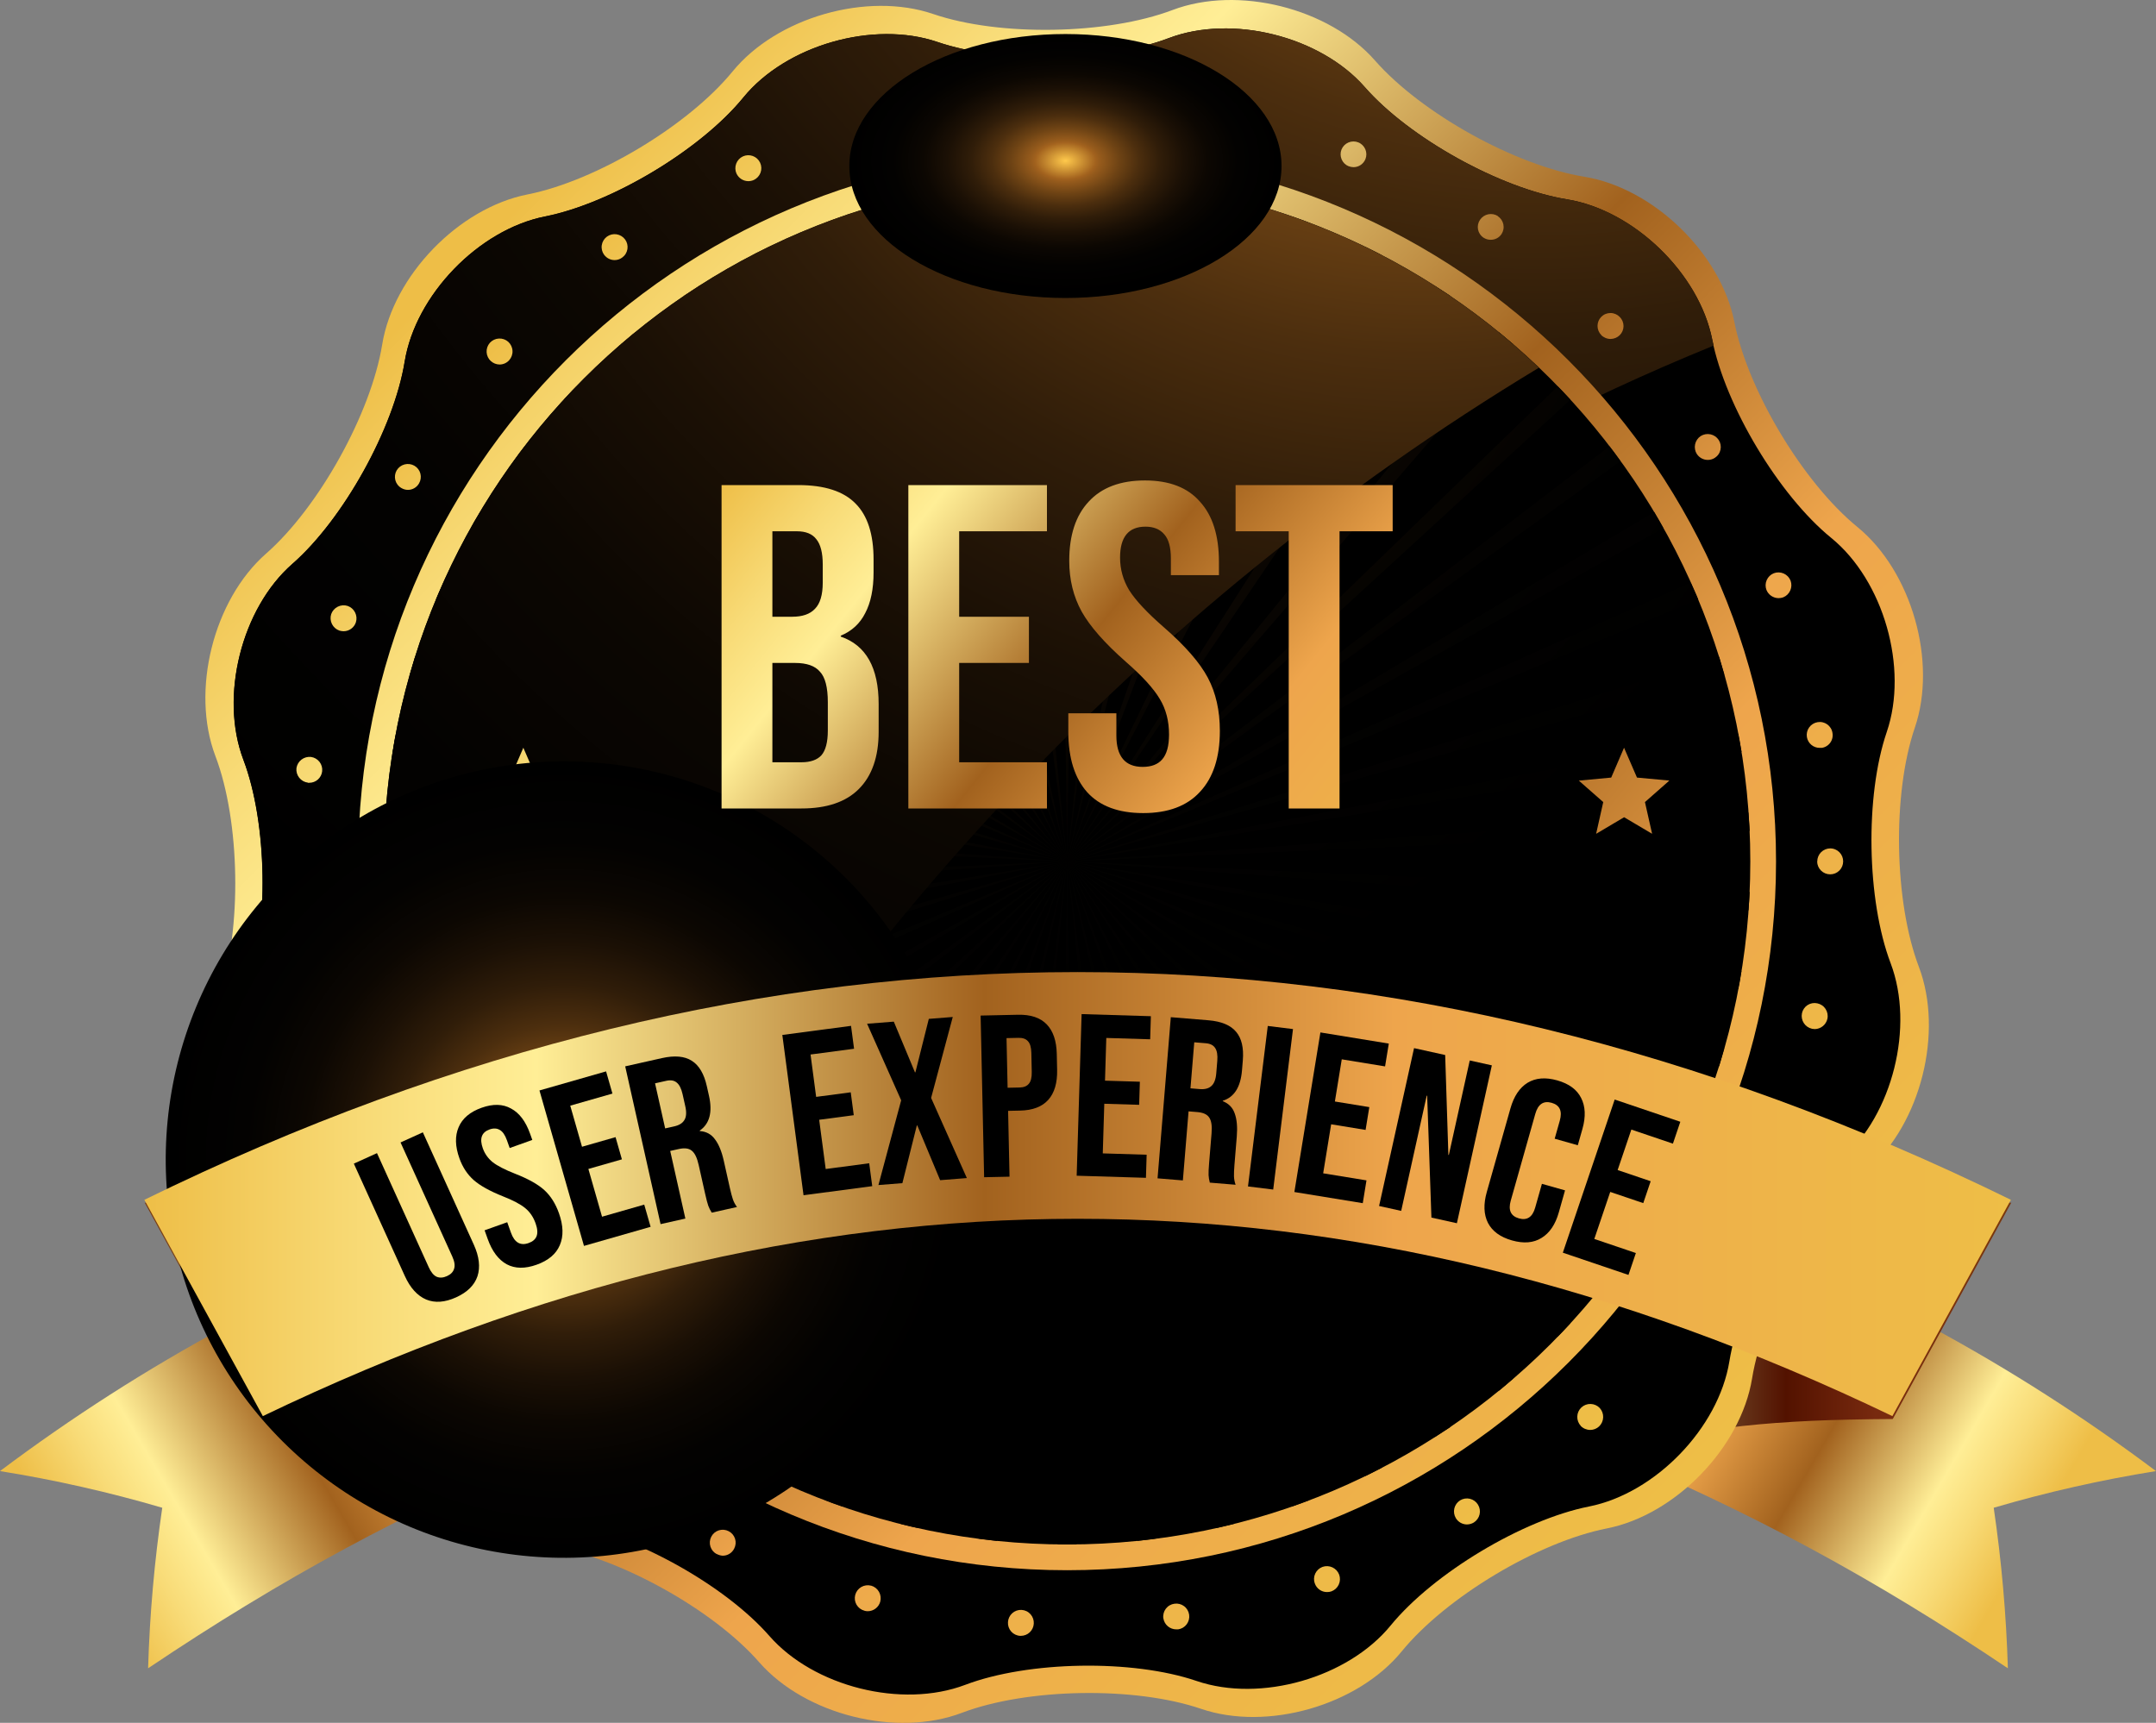 <svg width="224" height="179" viewBox="0 0 224 179" fill="none" xmlns="http://www.w3.org/2000/svg">
<rect x="0" y="0" width="224" height="179" fill="#808080" stroke="none"/>
<path d="M57.574 150.579C42.124 157.046 29.296 163.991 15.387 173.336C15.554 167.753 16.045 162.183 16.858 156.657C11.325 155.034 5.694 153.761 -0 152.847C14.894 141.663 31.38 132.77 48.909 126.466C52.374 136.11 54.109 140.932 57.574 150.579Z" fill="url(#paint0_linear_650_61)"/>
<path d="M166.423 150.579C181.873 157.046 194.7 163.991 208.61 173.336C208.443 167.753 207.952 162.183 207.139 156.657C212.672 155.034 218.303 153.761 223.997 152.847C209.103 141.663 192.618 132.771 175.091 126.466C171.623 136.11 169.888 140.932 166.423 150.579Z" fill="url(#paint1_linear_650_61)"/>
<path d="M57.6 150.648C46.143 148.22 40.034 147.509 27.346 147.436C22.413 138.443 19.96 133.951 15.039 124.963C29.143 124.255 35.98 124.641 48.935 126.539C52.4 136.18 54.135 141.004 57.6 150.648Z" fill="url(#paint2_linear_650_61)"/>
<path d="M166.396 150.648C177.854 148.22 183.963 147.509 196.651 147.436L208.961 124.963C194.857 124.255 188.02 124.641 175.065 126.539C171.597 136.18 169.862 141.004 166.396 150.648Z" fill="url(#paint3_linear_650_61)"/>
<path d="M145.629 171.584C141.035 177.209 131.65 179.893 124.775 177.546C117.9 175.199 106.715 175.39 99.924 177.967C93.134 180.543 83.658 178.173 78.876 172.704C74.093 167.235 64.322 161.809 57.148 160.646C49.974 159.483 42.96 152.694 41.555 145.559C40.15 138.425 34.395 128.848 28.765 124.252C23.135 119.657 20.454 110.277 22.799 103.407C25.144 96.537 24.961 85.349 22.381 78.56C19.801 71.771 22.178 62.313 27.645 57.52C33.113 52.727 38.545 42.962 39.709 35.795C40.873 28.629 47.661 21.614 54.8 20.204C61.939 18.794 71.519 13.046 76.116 7.421C80.713 1.795 90.092 -0.888 96.967 1.459C103.842 3.806 115.027 3.614 121.821 1.041C128.614 -1.532 138.072 0.832 142.866 6.298C147.661 11.764 157.426 17.195 164.597 18.362C171.768 19.528 178.783 26.311 180.19 33.448C181.598 40.585 187.35 50.163 192.98 54.758C198.61 59.354 201.288 68.731 198.943 75.607C196.599 82.483 196.784 93.658 199.361 100.45C201.938 107.242 199.567 116.697 194.097 121.49C188.627 126.283 183.2 136.046 182.036 143.212C180.872 150.378 174.084 157.397 166.945 158.804C159.806 160.211 150.223 165.958 145.629 171.584Z" fill="url(#paint4_linear_650_61)"/>
<path d="M144.486 168.885C140.043 174.325 130.968 176.922 124.319 174.653C117.671 172.384 106.855 172.567 100.281 175.056C93.708 177.546 84.555 175.26 79.929 169.97C75.303 164.681 65.851 159.436 58.915 158.304C51.979 157.173 45.191 150.619 43.824 143.728C42.458 136.838 36.897 127.563 31.456 123.129C26.014 118.696 23.417 109.615 25.686 102.968C27.956 96.322 27.776 85.506 25.283 78.94C22.79 72.374 25.083 63.215 30.37 58.59C35.658 53.966 40.914 44.511 42.04 37.58C43.166 30.648 49.73 23.862 56.623 22.493C63.515 21.123 72.793 15.57 77.227 10.13C81.662 4.691 90.748 2.094 97.397 4.363C104.045 6.632 114.861 6.449 121.432 3.959C128.002 1.47 137.161 3.759 141.787 9.045C146.413 14.332 155.868 19.583 162.801 20.712C169.734 21.84 176.525 28.4 177.892 35.29C179.259 42.181 184.816 51.456 190.258 55.889C195.699 60.323 198.296 69.406 196.027 76.053C193.757 82.7 193.94 93.513 196.43 100.082C198.92 106.65 196.633 115.807 191.343 120.428C186.052 125.05 180.803 134.508 179.677 141.439C178.551 148.371 171.986 155.157 165.094 156.526C158.201 157.895 148.941 163.448 144.486 168.885Z" fill="black"/>
<path style="mix-blend-mode:screen" d="M43.833 143.729C44.837 148.82 48.81 153.726 53.61 156.401C77.943 101.663 122.541 58.477 178.043 35.908C177.996 35.703 177.941 35.491 177.9 35.288C176.542 28.397 169.754 21.834 162.81 20.709C155.865 19.583 146.419 14.326 141.796 9.043C137.173 3.76 128.008 1.468 121.44 3.957C114.873 6.446 104.054 6.629 97.405 4.36C90.757 2.091 81.679 4.685 77.236 10.128C72.793 15.571 63.515 21.129 56.631 22.49C49.747 23.851 43.174 30.637 42.048 37.577C40.922 44.517 35.664 53.963 30.379 58.588C25.094 63.212 22.799 72.369 25.292 78.937C27.785 85.506 27.964 96.316 25.695 102.966C23.425 109.615 26.023 118.685 31.464 123.127C36.906 127.569 42.472 136.835 43.833 143.729Z" fill="url(#paint5_radial_650_61)"/>
<path d="M105.99 169.965C105.812 169.956 105.639 169.911 105.479 169.834C105.319 169.757 105.176 169.649 105.058 169.516C104.94 169.383 104.85 169.228 104.793 169.06C104.736 168.892 104.712 168.715 104.724 168.537C104.744 168.182 104.904 167.849 105.169 167.611C105.434 167.373 105.782 167.251 106.138 167.27C106.315 167.28 106.489 167.325 106.649 167.402C106.809 167.479 106.952 167.588 107.07 167.721C107.188 167.854 107.278 168.009 107.336 168.177C107.393 168.345 107.417 168.523 107.406 168.7C107.386 169.041 107.237 169.362 106.989 169.597C106.741 169.832 106.413 169.963 106.071 169.965H105.99ZM120.866 168.149C120.84 167.972 120.851 167.793 120.896 167.62C120.94 167.448 121.019 167.286 121.127 167.144C121.235 167.002 121.37 166.883 121.525 166.794C121.679 166.705 121.85 166.648 122.027 166.626C122.38 166.576 122.738 166.668 123.023 166.883C123.309 167.097 123.497 167.416 123.547 167.769C123.572 167.944 123.563 168.122 123.519 168.293C123.475 168.465 123.397 168.626 123.291 168.767C123.185 168.909 123.052 169.028 122.9 169.118C122.748 169.208 122.579 169.267 122.404 169.292C122.349 169.292 122.279 169.292 122.212 169.292C121.891 169.293 121.579 169.18 121.334 168.973C121.088 168.766 120.924 168.477 120.872 168.16L120.866 168.149ZM89.799 167.354H89.814C89.642 167.31 89.481 167.232 89.34 167.125C89.199 167.018 89.08 166.884 88.991 166.731C88.902 166.578 88.844 166.409 88.821 166.234C88.798 166.058 88.81 165.88 88.856 165.709C88.948 165.365 89.172 165.071 89.48 164.892C89.788 164.712 90.154 164.662 90.499 164.751H90.513C90.856 164.85 91.146 165.078 91.322 165.387C91.499 165.697 91.546 166.063 91.456 166.408C91.378 166.695 91.208 166.949 90.971 167.129C90.734 167.309 90.445 167.407 90.147 167.406C90.029 167.406 89.912 167.388 89.799 167.354ZM136.601 164.522C136.48 164.187 136.497 163.817 136.649 163.494C136.8 163.171 137.073 162.921 137.408 162.799C137.744 162.682 138.112 162.701 138.435 162.852C138.757 163.002 139.008 163.273 139.134 163.605C139.258 163.943 139.242 164.317 139.09 164.643C138.938 164.97 138.663 165.222 138.325 165.346C138.177 165.396 138.022 165.42 137.866 165.416C137.587 165.417 137.314 165.329 137.087 165.166C136.859 165.003 136.689 164.773 136.601 164.508V164.522ZM74.476 161.479C74.16 161.316 73.921 161.034 73.812 160.695C73.703 160.356 73.733 159.988 73.896 159.671C73.975 159.514 74.085 159.374 74.219 159.259C74.353 159.145 74.509 159.058 74.677 159.004C74.845 158.95 75.022 158.93 75.198 158.945C75.373 158.96 75.544 159.009 75.701 159.091C75.858 159.17 75.998 159.28 76.113 159.414C76.228 159.549 76.314 159.704 76.368 159.872C76.422 160.04 76.442 160.217 76.427 160.392C76.412 160.568 76.363 160.739 76.281 160.896C76.172 161.12 76.002 161.309 75.789 161.44C75.577 161.572 75.332 161.64 75.083 161.638C74.87 161.625 74.663 161.566 74.476 161.464V161.479ZM151.262 157.745C151.075 157.439 151.017 157.072 151.1 156.723C151.183 156.375 151.401 156.073 151.706 155.885C151.857 155.793 152.024 155.731 152.199 155.704C152.373 155.676 152.551 155.684 152.723 155.725C152.895 155.767 153.057 155.842 153.199 155.946C153.342 156.05 153.463 156.181 153.555 156.332C153.743 156.636 153.803 157.001 153.722 157.349C153.641 157.697 153.425 157.999 153.123 158.189C152.906 158.32 152.659 158.39 152.406 158.392C152.176 158.39 151.95 158.33 151.75 158.217C151.55 158.104 151.382 157.941 151.262 157.745ZM60.674 152.598C60.395 152.373 60.216 152.048 60.176 151.692C60.136 151.336 60.237 150.979 60.459 150.698C60.57 150.559 60.708 150.445 60.863 150.36C61.019 150.275 61.19 150.222 61.366 150.203C61.543 150.185 61.721 150.201 61.891 150.252C62.061 150.302 62.219 150.386 62.357 150.497C62.635 150.719 62.814 151.042 62.855 151.395C62.896 151.749 62.795 152.104 62.575 152.383C62.447 152.543 62.285 152.673 62.101 152.761C61.916 152.85 61.714 152.895 61.51 152.894C61.201 152.897 60.901 152.792 60.662 152.598H60.674ZM164.24 148.153C163.995 147.892 163.863 147.545 163.873 147.186C163.882 146.828 164.033 146.489 164.293 146.241C164.554 145.995 164.902 145.862 165.261 145.872C165.62 145.882 165.96 146.033 166.208 146.293C166.448 146.559 166.576 146.907 166.563 147.265C166.55 147.623 166.397 147.961 166.138 148.208C165.889 148.441 165.562 148.57 165.221 148.571C165.036 148.57 164.853 148.533 164.683 148.462C164.513 148.39 164.358 148.285 164.229 148.153H164.24ZM48.938 141.132C48.824 140.996 48.738 140.839 48.686 140.67C48.633 140.501 48.614 140.323 48.63 140.147C48.646 139.971 48.697 139.799 48.78 139.643C48.862 139.486 48.975 139.347 49.112 139.235C49.385 139.005 49.739 138.892 50.095 138.922C50.451 138.952 50.781 139.122 51.013 139.394C51.239 139.671 51.346 140.025 51.313 140.381C51.28 140.736 51.109 141.064 50.836 141.295C50.593 141.5 50.283 141.611 49.965 141.605C49.768 141.606 49.573 141.564 49.394 141.483C49.214 141.401 49.055 141.281 48.926 141.132H48.938ZM175.019 136.136C174.725 135.93 174.525 135.615 174.463 135.262C174.4 134.909 174.48 134.545 174.685 134.25C174.892 133.957 175.207 133.759 175.561 133.698C175.915 133.637 176.278 133.719 176.571 133.925C176.716 134.027 176.839 134.156 176.933 134.306C177.027 134.455 177.091 134.621 177.121 134.796C177.151 134.97 177.146 135.148 177.107 135.32C177.068 135.492 176.995 135.655 176.893 135.799C176.769 135.977 176.603 136.123 176.411 136.224C176.219 136.325 176.005 136.378 175.788 136.38C175.508 136.383 175.235 136.297 175.007 136.136H175.019ZM39.758 127.525C39.675 127.369 39.623 127.199 39.605 127.023C39.587 126.847 39.605 126.67 39.656 126.501C39.707 126.332 39.791 126.175 39.904 126.038C40.016 125.902 40.154 125.789 40.31 125.706C40.466 125.623 40.637 125.571 40.813 125.554C40.989 125.536 41.167 125.554 41.336 125.605C41.505 125.657 41.663 125.741 41.799 125.854C41.936 125.966 42.049 126.104 42.132 126.26C42.3 126.575 42.335 126.943 42.231 127.284C42.127 127.625 41.892 127.911 41.578 128.079C41.383 128.184 41.166 128.239 40.946 128.239C40.699 128.242 40.457 128.177 40.245 128.051C40.034 127.925 39.861 127.743 39.747 127.525H39.758ZM183.144 122.19C182.817 122.046 182.559 121.779 182.428 121.446C182.297 121.113 182.303 120.742 182.445 120.414C182.514 120.251 182.614 120.104 182.741 119.981C182.867 119.857 183.016 119.76 183.181 119.695C183.345 119.629 183.52 119.597 183.697 119.6C183.873 119.603 184.048 119.641 184.209 119.712C184.372 119.781 184.519 119.882 184.643 120.009C184.766 120.135 184.863 120.285 184.928 120.449C184.994 120.614 185.026 120.789 185.023 120.966C185.02 121.142 184.982 121.317 184.912 121.479C184.808 121.722 184.636 121.929 184.416 122.075C184.195 122.221 183.937 122.299 183.673 122.3C183.487 122.298 183.304 122.26 183.133 122.19H183.144ZM33.519 112.343C33.422 112 33.463 111.632 33.635 111.319C33.806 111.006 34.094 110.774 34.436 110.672C34.606 110.622 34.784 110.606 34.96 110.625C35.136 110.644 35.307 110.698 35.462 110.783C35.617 110.868 35.754 110.983 35.865 111.121C35.976 111.26 36.058 111.418 36.108 111.588C36.157 111.758 36.173 111.936 36.154 112.112C36.135 112.288 36.081 112.459 35.996 112.614C35.911 112.769 35.796 112.906 35.657 113.017C35.519 113.128 35.361 113.21 35.191 113.259C35.068 113.296 34.941 113.314 34.813 113.312C34.52 113.314 34.234 113.22 33.998 113.045C33.763 112.871 33.591 112.624 33.508 112.343H33.519ZM188.252 106.888C187.903 106.809 187.6 106.596 187.406 106.296C187.212 105.995 187.144 105.631 187.216 105.281C187.251 105.108 187.32 104.944 187.42 104.798C187.519 104.651 187.646 104.527 187.794 104.43C187.942 104.334 188.108 104.268 188.282 104.236C188.456 104.204 188.634 104.207 188.806 104.245C188.981 104.28 189.147 104.35 189.295 104.45C189.443 104.549 189.569 104.677 189.667 104.826C189.765 104.975 189.832 105.142 189.866 105.317C189.899 105.492 189.897 105.672 189.86 105.847C189.794 106.149 189.628 106.42 189.388 106.616C189.148 106.811 188.849 106.92 188.54 106.923C188.429 106.911 188.336 106.897 188.241 106.888H188.252ZM30.515 96.215C30.488 95.858 30.603 95.505 30.835 95.233C31.068 94.962 31.398 94.793 31.755 94.764C31.931 94.749 32.109 94.769 32.279 94.823C32.447 94.878 32.604 94.965 32.739 95.08C32.874 95.195 32.985 95.336 33.065 95.495C33.145 95.653 33.193 95.826 33.206 96.003C33.221 96.179 33.201 96.356 33.147 96.524C33.094 96.692 33.007 96.848 32.893 96.983C32.779 97.118 32.64 97.229 32.483 97.309C32.325 97.39 32.154 97.439 31.978 97.453H31.871C31.528 97.459 31.196 97.334 30.942 97.104C30.689 96.874 30.532 96.556 30.504 96.215H30.515ZM188.806 89.507C188.805 89.149 188.946 88.805 189.197 88.55C189.449 88.296 189.792 88.151 190.15 88.149C190.327 88.148 190.503 88.183 190.666 88.251C190.83 88.319 190.979 88.418 191.104 88.543C191.229 88.669 191.328 88.818 191.396 88.981C191.463 89.145 191.497 89.321 191.497 89.498C191.497 89.675 191.463 89.85 191.395 90.014C191.327 90.177 191.228 90.326 191.103 90.451C190.978 90.576 190.829 90.675 190.666 90.743C190.502 90.81 190.327 90.845 190.15 90.844C189.793 90.845 189.451 90.705 189.197 90.454C188.943 90.204 188.799 89.863 188.795 89.507H188.806ZM31.987 81.316C31.631 81.271 31.307 81.087 31.085 80.805C30.863 80.523 30.76 80.165 30.8 79.808C30.852 79.457 31.039 79.14 31.32 78.924C31.602 78.707 31.956 78.608 32.309 78.647C32.66 78.694 32.979 78.878 33.196 79.158C33.413 79.438 33.512 79.792 33.47 80.144C33.432 80.472 33.275 80.773 33.029 80.992C32.782 81.211 32.464 81.332 32.135 81.331H31.987V81.316ZM187.73 76.587C187.7 76.413 187.705 76.235 187.745 76.062C187.784 75.89 187.857 75.727 187.96 75.583C188.062 75.439 188.192 75.316 188.342 75.222C188.491 75.128 188.658 75.065 188.833 75.035C189.007 75.004 189.187 75.007 189.36 75.046C189.533 75.085 189.697 75.158 189.842 75.261C189.986 75.364 190.109 75.495 190.202 75.646C190.296 75.797 190.358 75.965 190.385 76.141C190.418 76.316 190.416 76.497 190.378 76.671C190.34 76.846 190.267 77.011 190.164 77.157C190.061 77.303 189.929 77.427 189.777 77.52C189.625 77.615 189.456 77.677 189.279 77.704C189.207 77.712 189.134 77.712 189.062 77.704C188.743 77.706 188.435 77.595 188.191 77.39C187.947 77.186 187.783 76.901 187.73 76.587ZM35.26 65.519C34.924 65.4 34.647 65.155 34.488 64.835C34.329 64.516 34.301 64.147 34.41 63.807C34.528 63.47 34.773 63.193 35.093 63.034C35.413 62.875 35.782 62.848 36.122 62.957C36.459 63.075 36.737 63.32 36.895 63.64C37.054 63.96 37.082 64.329 36.972 64.669C36.882 64.936 36.71 65.169 36.48 65.333C36.251 65.498 35.975 65.586 35.693 65.586C35.546 65.582 35.401 65.56 35.26 65.519ZM183.528 61.3C183.401 60.968 183.41 60.6 183.553 60.274C183.695 59.948 183.961 59.692 184.291 59.56C184.624 59.434 184.992 59.444 185.318 59.587C185.644 59.73 185.9 59.995 186.032 60.326C186.156 60.659 186.145 61.027 186.001 61.352C185.858 61.678 185.593 61.934 185.263 62.066C185.107 62.12 184.943 62.148 184.778 62.148C184.509 62.144 184.247 62.061 184.024 61.91C183.802 61.758 183.629 61.544 183.528 61.295V61.3ZM41.7 50.711C41.547 50.622 41.413 50.503 41.305 50.362C41.198 50.221 41.119 50.06 41.074 49.889C41.029 49.717 41.019 49.539 41.043 49.363C41.067 49.188 41.126 49.019 41.215 48.866C41.399 48.56 41.696 48.34 42.041 48.251C42.387 48.163 42.753 48.214 43.061 48.393C43.213 48.482 43.345 48.6 43.451 48.741C43.557 48.881 43.634 49.041 43.678 49.211C43.722 49.382 43.732 49.559 43.707 49.733C43.682 49.907 43.624 50.075 43.534 50.226C43.418 50.431 43.249 50.602 43.045 50.72C42.841 50.838 42.609 50.9 42.373 50.899C42.136 50.895 41.903 50.828 41.7 50.705V50.711ZM176.301 47.183C176.107 46.882 176.04 46.516 176.113 46.166C176.186 45.815 176.395 45.507 176.693 45.309C176.996 45.116 177.363 45.051 177.714 45.127C178.065 45.203 178.372 45.414 178.568 45.715C178.664 45.863 178.73 46.029 178.761 46.203C178.793 46.377 178.79 46.555 178.752 46.728C178.714 46.901 178.643 47.064 178.541 47.209C178.44 47.354 178.311 47.477 178.162 47.572C177.945 47.714 177.692 47.788 177.433 47.786C177.209 47.786 176.988 47.731 176.79 47.624C176.593 47.518 176.425 47.364 176.301 47.177V47.183ZM51.001 37.522C50.737 37.283 50.578 36.949 50.557 36.593C50.537 36.238 50.658 35.889 50.894 35.621C51.134 35.355 51.47 35.194 51.828 35.174C52.186 35.154 52.538 35.276 52.806 35.514C53.071 35.756 53.23 36.094 53.247 36.452C53.265 36.811 53.139 37.162 52.899 37.429C52.773 37.568 52.62 37.68 52.449 37.757C52.277 37.833 52.091 37.873 51.904 37.873C51.569 37.87 51.248 37.742 51.001 37.516V37.522ZM166.356 34.815H166.37C166.246 34.69 166.147 34.542 166.079 34.379C166.011 34.216 165.977 34.041 165.977 33.865C165.977 33.688 166.011 33.513 166.079 33.35C166.147 33.187 166.246 33.039 166.37 32.914C166.496 32.789 166.646 32.689 166.811 32.622C166.975 32.555 167.152 32.521 167.33 32.522C167.508 32.523 167.684 32.56 167.847 32.63C168.011 32.7 168.159 32.801 168.283 32.929C168.408 33.053 168.507 33.201 168.575 33.364C168.643 33.527 168.678 33.701 168.678 33.878C168.678 34.054 168.643 34.229 168.575 34.391C168.507 34.554 168.408 34.702 168.283 34.826C168.03 35.072 167.693 35.212 167.34 35.218C167.156 35.219 166.975 35.183 166.805 35.113C166.636 35.042 166.482 34.939 166.353 34.809L166.356 34.815ZM62.766 26.474C62.555 26.185 62.467 25.824 62.522 25.471C62.576 25.117 62.768 24.8 63.056 24.588C63.346 24.378 63.706 24.29 64.059 24.345C64.413 24.399 64.73 24.591 64.943 24.878C65.047 25.02 65.123 25.181 65.165 25.352C65.207 25.523 65.214 25.701 65.187 25.875C65.16 26.049 65.099 26.217 65.007 26.367C64.916 26.518 64.795 26.648 64.653 26.752C64.425 26.928 64.145 27.023 63.857 27.022C63.645 27.023 63.435 26.973 63.245 26.877C63.055 26.78 62.891 26.64 62.766 26.468V26.474ZM154.132 24.698C153.985 24.601 153.859 24.474 153.761 24.328C153.663 24.181 153.595 24.016 153.561 23.843C153.527 23.669 153.528 23.491 153.564 23.318C153.6 23.145 153.67 22.981 153.77 22.835C153.969 22.539 154.278 22.333 154.628 22.263C154.979 22.193 155.343 22.264 155.641 22.461H155.615C155.764 22.559 155.891 22.685 155.991 22.832C156.09 22.979 156.159 23.144 156.195 23.318C156.23 23.492 156.231 23.671 156.196 23.845C156.162 24.019 156.094 24.185 155.996 24.332C155.872 24.515 155.704 24.663 155.509 24.764C155.313 24.866 155.096 24.917 154.875 24.913C154.611 24.915 154.352 24.838 154.132 24.692V24.698ZM76.522 18.043C76.374 17.717 76.361 17.346 76.485 17.01C76.609 16.675 76.86 16.401 77.184 16.25C77.509 16.101 77.879 16.087 78.215 16.21C78.55 16.334 78.823 16.584 78.974 16.908C79.124 17.233 79.138 17.605 79.015 17.94C78.891 18.276 78.64 18.55 78.316 18.701C78.133 18.782 77.935 18.824 77.735 18.823C77.48 18.819 77.23 18.743 77.016 18.604C76.801 18.465 76.63 18.268 76.522 18.037V18.043ZM140.118 17.274C139.79 17.14 139.528 16.882 139.39 16.556C139.251 16.23 139.247 15.862 139.378 15.533C139.512 15.204 139.77 14.942 140.096 14.804C140.422 14.665 140.79 14.661 141.119 14.793C141.283 14.858 141.431 14.956 141.557 15.078C141.683 15.201 141.783 15.348 141.852 15.509C141.921 15.671 141.957 15.845 141.959 16.021C141.961 16.196 141.928 16.371 141.862 16.534C141.762 16.781 141.591 16.992 141.37 17.141C141.15 17.29 140.889 17.369 140.623 17.369C140.45 17.368 140.278 17.334 140.118 17.268V17.274ZM91.712 12.571C91.67 12.398 91.663 12.219 91.692 12.043C91.721 11.868 91.784 11.7 91.878 11.55C91.973 11.399 92.096 11.269 92.241 11.167C92.387 11.065 92.551 10.993 92.724 10.955C93.073 10.876 93.438 10.938 93.74 11.127C94.043 11.316 94.259 11.617 94.341 11.964C94.417 12.313 94.353 12.677 94.164 12.979C93.975 13.281 93.675 13.497 93.328 13.58C93.226 13.604 93.122 13.614 93.017 13.609C92.713 13.61 92.418 13.507 92.181 13.317C91.943 13.127 91.778 12.862 91.712 12.565V12.571ZM124.877 12.861C124.527 12.795 124.217 12.594 124.015 12.301C123.812 12.008 123.734 11.647 123.797 11.297C123.862 10.946 124.063 10.634 124.356 10.43C124.65 10.226 125.012 10.145 125.364 10.206C125.715 10.274 126.026 10.478 126.229 10.772C126.433 11.067 126.513 11.429 126.452 11.782C126.395 12.091 126.233 12.37 125.991 12.572C125.75 12.774 125.446 12.885 125.132 12.887C125.046 12.88 124.961 12.867 124.877 12.849V12.861ZM107.693 10.313C107.686 10.136 107.715 9.959 107.777 9.793C107.839 9.626 107.934 9.474 108.056 9.345C108.178 9.216 108.325 9.112 108.487 9.041C108.649 8.969 108.825 8.93 109.002 8.927C109.359 8.921 109.704 9.057 109.961 9.304C110.219 9.551 110.369 9.89 110.378 10.247C110.383 10.423 110.353 10.599 110.29 10.764C110.226 10.928 110.131 11.079 110.01 11.207C109.888 11.335 109.742 11.437 109.581 11.508C109.419 11.58 109.245 11.618 109.069 11.622H109.043C108.689 11.625 108.348 11.488 108.095 11.241C107.842 10.993 107.698 10.656 107.693 10.302V10.313Z" fill="url(#paint6_linear_650_61)"/>
<path d="M184.523 89.507C184.523 130.177 151.547 163.147 110.865 163.147C70.184 163.147 37.21 130.177 37.21 89.507C37.21 48.837 70.19 15.867 110.871 15.867C151.552 15.867 184.523 48.837 184.523 89.507Z" fill="url(#paint7_linear_650_61)"/>
<path d="M181.85 89.507C181.85 128.703 150.072 160.472 110.865 160.472C71.658 160.472 39.88 128.703 39.88 89.507C39.88 50.31 71.664 18.541 110.865 18.541C150.066 18.541 181.85 50.316 181.85 89.507Z" fill="black"/>
<path style="mix-blend-mode:screen" d="M79.871 153.361L110.871 89.507L78.162 152.485C78.725 152.781 79.291 153.079 79.871 153.361ZM72.683 149.316L110.871 89.507L71.069 148.272C71.594 148.632 72.14 148.968 72.677 149.316H72.683ZM110.871 160.472C111.196 160.472 111.509 160.454 111.832 160.449L110.871 89.507L109.913 160.449C110.227 160.454 110.543 160.472 110.865 160.472H110.871ZM87.503 156.517L110.871 89.498L85.701 155.856C86.29 156.094 86.894 156.309 87.498 156.517H87.503ZM65.993 144.486L110.871 89.507L64.528 143.244C65.015 143.659 65.491 144.083 65.987 144.486H65.993ZM95.446 158.775L110.871 89.507L93.581 158.342C94.193 158.499 94.82 158.65 95.441 158.775H95.446ZM103.572 160.1L110.865 89.507L101.666 159.86C102.298 159.941 102.931 160.037 103.572 160.1ZM41.14 102.783L110.865 89.507L40.8 100.897C40.902 101.527 41.021 102.156 41.14 102.783ZM43.125 110.77L110.865 89.507L42.594 108.925C42.768 109.54 42.933 110.161 43.125 110.779V110.77ZM49.872 125.81L110.865 89.507L48.914 124.148C49.228 124.705 49.544 125.262 49.872 125.81ZM54.516 132.637L110.874 89.507L53.363 131.088C53.752 131.616 54.121 132.129 54.507 132.637H54.516ZM46.076 118.479L110.874 89.507L45.307 116.724C45.542 117.315 45.809 117.896 46.068 118.479H46.076ZM128.167 158.342L110.874 89.507L126.304 158.775C126.914 158.632 127.538 158.499 128.159 158.342H128.167ZM179.148 108.925L110.874 89.507L178.606 110.779C178.8 110.161 178.965 109.54 179.14 108.925H179.148ZM176.444 116.724L110.874 89.507L175.672 118.479C175.93 117.896 176.185 117.315 176.435 116.724H176.444ZM172.825 124.148L110.874 89.507L171.867 125.81C172.186 125.262 172.502 124.705 172.816 124.148H172.825ZM181.661 94.584C181.708 93.948 181.754 93.313 181.78 92.672L110.874 89.507L181.661 94.584ZM168.364 131.088L110.865 89.507L167.224 132.64C167.611 132.129 167.991 131.612 168.364 131.088ZM180.93 100.885L110.865 89.495L180.593 102.771C180.71 102.156 180.829 101.527 180.93 100.897V100.885ZM163.161 137.488L110.865 89.507L161.837 138.872C162.29 138.413 162.728 137.958 163.161 137.488ZM136.038 155.865L110.868 89.507L134.236 156.526C134.836 156.309 135.437 156.094 136.035 155.865H136.038ZM120.076 159.86L110.877 89.507L118.161 160.1C118.802 160.037 119.432 159.941 120.065 159.86H120.076ZM40.092 94.581L110.877 89.504L39.973 92.669C39.991 93.313 40.034 93.951 40.081 94.584L40.092 94.581ZM143.586 152.482L110.865 89.507L141.865 153.361C142.443 153.079 143.009 152.781 143.574 152.485L143.586 152.482ZM150.679 148.269L110.865 89.507L149.054 149.316C149.593 148.968 150.136 148.632 150.682 148.272L150.679 148.269ZM157.214 143.241L110.865 89.507L155.743 144.486C156.236 144.083 156.718 143.659 157.203 143.244L157.214 143.241ZM59.905 138.869L110.877 89.504L58.584 137.485C59.005 137.958 59.449 138.413 59.893 138.872L59.905 138.869ZM161.849 40.139L110.865 89.507L163.161 41.525C162.728 41.055 162.29 40.6 161.837 40.141L161.849 40.139ZM141.877 25.649L110.865 89.507L143.574 26.529C143.009 26.233 142.443 25.934 141.865 25.652L141.877 25.649ZM155.752 34.525L110.877 89.504L157.214 35.766C156.715 35.346 156.236 34.934 155.74 34.528L155.752 34.525ZM149.062 29.697L110.865 89.507L150.664 30.738C150.133 30.379 149.591 30.042 149.051 29.7L149.062 29.697ZM126.298 20.239L110.877 89.504L128.17 20.671C127.538 20.517 126.914 20.378 126.287 20.242L126.298 20.239ZM134.244 22.49L110.877 89.51L136.035 23.16C135.437 22.926 134.836 22.704 134.233 22.493L134.244 22.49ZM180.605 76.228L110.877 89.504L180.942 78.113C180.829 77.484 180.71 76.857 180.593 76.23L180.605 76.228ZM118.173 18.91L110.877 89.504L120.076 19.154C119.432 19.069 118.802 18.977 118.161 18.913L118.173 18.91ZM181.664 84.424L110.877 89.504L181.783 86.335C181.734 85.697 181.696 85.062 181.653 84.427L181.664 84.424ZM167.224 46.37L110.865 89.507L168.364 47.911C167.99 47.395 167.61 46.881 167.224 46.37ZM178.611 68.24L110.871 89.504L179.142 70.083C178.962 69.47 178.794 68.853 178.606 68.243L178.611 68.24ZM171.867 53.2L110.865 89.507L172.813 54.865C172.502 54.306 172.186 53.751 171.867 53.2ZM175.669 60.532L110.874 89.507L176.441 62.287C176.185 61.698 175.93 61.115 175.66 60.532H175.669ZM48.926 54.865L110.874 89.507L49.884 53.2C49.544 53.751 49.231 54.306 48.917 54.865H48.926ZM58.581 41.52L110.874 89.501L59.902 40.136C59.452 40.6 59.005 41.055 58.573 41.525L58.581 41.52ZM45.307 62.281L110.874 89.501L46.079 60.526C45.809 61.115 45.548 61.698 45.298 62.287L45.307 62.281ZM53.375 47.905L110.874 89.501L54.51 46.37C54.124 46.881 53.752 47.395 53.366 47.911L53.375 47.905ZM39.97 86.333L110.874 89.501L40.089 84.421C40.037 85.062 39.991 85.697 39.962 86.338L39.97 86.333ZM40.809 78.11L110.874 89.501L41.148 76.225C41.021 76.857 40.902 77.484 40.8 78.116L40.809 78.11ZM42.602 70.08L110.874 89.501L43.136 68.237C42.936 68.853 42.768 69.47 42.594 70.085L42.602 70.08ZM64.536 35.763L110.874 89.501L65.999 34.522C65.494 34.934 65.015 35.346 64.528 35.769L64.536 35.763ZM85.704 23.143L110.874 89.501L87.506 22.481C86.894 22.705 86.29 22.922 85.695 23.16L85.704 23.143ZM93.583 20.668L110.874 89.501L95.449 20.236C94.82 20.378 94.193 20.517 93.575 20.674L93.583 20.668ZM110.874 18.536C110.552 18.536 110.235 18.556 109.916 18.559L110.874 89.501L111.835 18.559C111.504 18.562 111.19 18.541 110.865 18.541L110.874 18.536ZM101.674 19.151L110.874 89.501L103.581 18.907C102.931 18.977 102.298 19.069 101.666 19.157L101.674 19.151ZM71.075 30.733L110.874 89.501L72.688 29.694C72.14 30.042 71.597 30.379 71.066 30.738L71.075 30.733ZM78.165 26.523L110.874 89.501L79.871 25.652C79.291 25.934 78.725 26.233 78.156 26.529L78.165 26.523Z" fill="url(#paint8_radial_650_61)"/>
<path style="mix-blend-mode:screen" d="M63.019 141.924C85.07 99.046 118.606 63.138 159.884 38.206C146.698 25.568 129.132 18.521 110.865 18.541C71.664 18.541 39.88 50.316 39.88 89.507C39.869 99.374 41.922 109.134 45.906 118.161C49.891 127.188 55.72 135.282 63.019 141.924Z" fill="url(#paint9_radial_650_61)"/>
<path d="M57.284 86.631L54.379 84.911L51.471 86.634L52.211 83.336L49.672 81.107L53.038 80.791L54.373 77.69L55.714 80.791L59.081 81.102L56.544 83.336L57.284 86.631Z" fill="url(#paint10_linear_650_61)"/>
<path d="M171.646 86.631L168.739 84.911L165.831 86.634L166.571 83.336L164.034 81.107L167.398 80.791L168.733 77.69L170.076 80.791L173.44 81.102L170.904 83.336L171.646 86.631Z" fill="url(#paint11_linear_650_61)"/>
<path style="mix-blend-mode:screen" d="M99.997 120.483C99.996 128.667 97.568 136.667 93.02 143.471C88.472 150.275 82.007 155.578 74.444 158.71C66.881 161.841 58.559 162.66 50.531 161.063C42.502 159.466 35.128 155.525 29.34 149.738C23.552 143.951 19.61 136.578 18.013 128.552C16.416 120.525 17.236 112.206 20.369 104.645C23.502 97.085 28.806 90.622 35.613 86.076C42.419 81.529 50.422 79.103 58.607 79.103C64.043 79.103 69.425 80.173 74.447 82.252C79.469 84.332 84.032 87.38 87.875 91.223C91.719 95.066 94.767 99.627 96.847 104.648C98.927 109.668 99.997 115.049 99.997 120.483Z" fill="url(#paint12_radial_650_61)"/>
<path style="mix-blend-mode:screen" d="M133.147 17.25C133.147 24.823 123.095 30.962 110.694 30.962C98.293 30.962 88.241 24.823 88.241 17.25C88.241 9.678 98.29 3.536 110.694 3.536C123.098 3.536 133.147 9.675 133.147 17.25Z" fill="url(#paint13_radial_650_61)"/>
<path d="M74.968 50.4H82.936C85.656 50.4 87.64 51.04 88.888 52.32C90.136 53.568 90.76 55.504 90.76 58.128V59.472C90.76 61.2 90.472 62.608 89.896 63.696C89.352 64.784 88.504 65.568 87.352 66.048V66.144C89.976 67.04 91.288 69.376 91.288 73.152V76.032C91.288 78.624 90.6 80.608 89.224 81.984C87.88 83.328 85.896 84 83.272 84H74.968V50.4ZM82.312 64.08C83.368 64.08 84.152 63.808 84.664 63.264C85.208 62.72 85.48 61.808 85.48 60.528V58.656C85.48 57.44 85.256 56.56 84.808 56.016C84.392 55.472 83.72 55.2 82.792 55.2H80.248V64.08H82.312ZM83.272 79.2C84.2 79.2 84.888 78.96 85.336 78.48C85.784 77.968 86.008 77.104 86.008 75.888V72.96C86.008 71.424 85.736 70.368 85.192 69.792C84.68 69.184 83.816 68.88 82.6 68.88H80.248V79.2H83.272ZM94.374 50.4H108.774V55.2H99.654V64.08H106.902V68.88H99.654V79.2H108.774V84H94.374V50.4ZM118.77 84.48C116.21 84.48 114.274 83.76 112.962 82.32C111.65 80.848 110.994 78.752 110.994 76.032V74.112H115.986V76.416C115.986 78.592 116.898 79.68 118.722 79.68C119.618 79.68 120.29 79.424 120.738 78.912C121.218 78.368 121.458 77.504 121.458 76.32C121.458 74.912 121.138 73.68 120.498 72.624C119.858 71.536 118.674 70.24 116.946 68.736C114.77 66.816 113.25 65.088 112.386 63.552C111.522 61.984 111.09 60.224 111.09 58.272C111.09 55.616 111.762 53.568 113.105 52.128C114.45 50.656 116.402 49.92 118.962 49.92C121.49 49.92 123.394 50.656 124.674 52.128C125.986 53.568 126.642 55.648 126.642 58.368V59.76H121.65V58.032C121.65 56.88 121.426 56.048 120.978 55.536C120.53 54.992 119.874 54.72 119.01 54.72C117.25 54.72 116.37 55.792 116.37 57.936C116.37 59.152 116.69 60.288 117.33 61.344C118.002 62.4 119.202 63.68 120.93 65.184C123.138 67.104 124.658 68.848 125.49 70.416C126.322 71.984 126.738 73.824 126.738 75.936C126.738 78.688 126.05 80.8 124.674 82.272C123.33 83.744 121.362 84.48 118.77 84.48ZM133.893 55.2H128.373V50.4H144.693V55.2H139.173V84H133.893V55.2Z" fill="url(#paint14_linear_650_61)"/>
<path d="M196.612 147.135C139.763 119.796 84.159 119.802 27.308 147.135C22.374 138.141 19.922 133.65 15 124.661C79.339 93.113 144.584 93.113 208.923 124.661L196.612 147.135Z" fill="url(#paint15_linear_650_61)"/>
<path d="M47.388 134.794C46.222 135.322 45.184 135.398 44.275 135.02C43.359 134.627 42.62 133.812 42.058 132.573L36.763 120.902L39.167 119.811L44.541 131.657C44.779 132.182 45.053 132.514 45.363 132.655C45.687 132.789 46.046 132.767 46.44 132.588C46.833 132.41 47.079 132.158 47.177 131.832C47.29 131.5 47.227 131.071 46.989 130.547L41.615 118.701L43.932 117.65L49.227 129.321C49.789 130.559 49.916 131.653 49.608 132.6C49.293 133.534 48.553 134.265 47.388 134.794Z" fill="black"/>
<path d="M55.753 131.405C54.547 131.835 53.514 131.821 52.654 131.363C51.789 130.891 51.128 130.014 50.671 128.733L50.348 127.829L52.699 126.99L53.086 128.075C53.452 129.1 54.064 129.459 54.923 129.152C55.345 129.002 55.619 128.768 55.744 128.452C55.878 128.115 55.846 127.668 55.647 127.11C55.41 126.447 55.053 125.921 54.574 125.531C54.09 125.126 53.314 124.715 52.248 124.297C50.901 123.759 49.894 123.2 49.229 122.622C48.559 122.029 48.06 121.273 47.732 120.353C47.285 119.103 47.258 118.025 47.648 117.121C48.034 116.202 48.83 115.528 50.035 115.097C51.226 114.673 52.246 114.699 53.096 115.177C53.956 115.635 54.614 116.504 55.071 117.785L55.305 118.441L52.955 119.28L52.664 118.466C52.471 117.923 52.225 117.569 51.928 117.403C51.626 117.222 51.271 117.205 50.864 117.35C50.036 117.646 49.801 118.298 50.162 119.308C50.366 119.881 50.708 120.362 51.186 120.751C51.68 121.136 52.461 121.537 53.527 121.955C54.889 122.488 55.898 123.054 56.554 123.652C57.209 124.251 57.714 125.047 58.069 126.042C58.532 127.338 58.562 128.448 58.162 129.373C57.776 130.292 56.973 130.969 55.753 131.405Z" fill="black"/>
<path d="M56.048 113.299L62.97 111.317L63.63 113.624L59.247 114.879L60.469 119.148L63.953 118.15L64.614 120.457L61.13 121.455L62.55 126.416L66.934 125.16L67.595 127.467L60.673 129.45L56.048 113.299Z" fill="black"/>
<path d="M64.956 110.794L68.773 109.938C70.1 109.641 71.138 109.736 71.887 110.224C72.633 110.697 73.149 111.573 73.436 112.853L73.662 113.86C74.043 115.562 73.722 116.765 72.7 117.47L72.71 117.517C73.377 117.564 73.9 117.849 74.279 118.37C74.674 118.888 74.98 119.631 75.197 120.599L75.842 123.48C75.947 123.948 76.049 124.327 76.147 124.617C76.241 124.891 76.382 125.155 76.57 125.408L73.947 125.996C73.793 125.751 73.675 125.515 73.591 125.288C73.508 125.061 73.398 124.643 73.261 124.034L72.589 121.036C72.421 120.287 72.179 119.792 71.863 119.551C71.562 119.307 71.115 119.252 70.522 119.385L69.632 119.584L71.207 126.61L68.631 127.187L64.956 110.794ZM70.044 117.032C70.559 116.917 70.912 116.698 71.102 116.377C71.308 116.052 71.341 115.577 71.201 114.953L70.918 113.688C70.784 113.095 70.579 112.69 70.301 112.474C70.038 112.254 69.681 112.194 69.228 112.296L68.057 112.558L69.107 117.242L70.044 117.032Z" fill="black"/>
<path d="M81.281 107.531L88.419 106.587L88.734 108.966L84.213 109.564L84.795 113.966L88.388 113.491L88.703 115.87L85.11 116.345L85.787 121.461L90.307 120.863L90.622 123.242L83.484 124.186L81.281 107.531Z" fill="black"/>
<path d="M93.628 114.322L90.088 106.367L92.863 106.149L95.06 111.416L95.108 111.412L96.5 105.862L98.988 105.665L96.739 114.076L100.453 122.402L97.677 122.621L95.303 116.934L95.255 116.938L93.754 122.93L91.265 123.127L93.628 114.322Z" fill="black"/>
<path d="M101.883 105.518L105.77 105.433C107.081 105.405 108.073 105.736 108.744 106.425C109.415 107.115 109.765 108.139 109.795 109.499L109.831 111.155C109.86 112.514 109.554 113.553 108.914 114.271C108.273 114.989 107.297 115.363 105.985 115.391L104.738 115.418L104.886 122.257L102.247 122.314L101.883 105.518ZM105.933 112.992C106.365 112.982 106.683 112.855 106.885 112.611C107.104 112.366 107.207 111.956 107.195 111.38L107.152 109.388C107.139 108.813 107.018 108.407 106.789 108.172C106.576 107.937 106.254 107.823 105.822 107.833L104.574 107.86L104.686 113.019L105.933 112.992Z" fill="black"/>
<path d="M112.374 105.365L119.571 105.584L119.498 107.983L114.94 107.844L114.805 112.282L118.427 112.392L118.354 114.791L114.731 114.681L114.574 119.838L119.132 119.977L119.059 122.376L111.862 122.157L112.374 105.365Z" fill="black"/>
<path d="M121.643 105.686L125.542 106.007C126.898 106.119 127.86 106.519 128.429 107.208C129 107.881 129.232 108.871 129.124 110.179L129.039 111.207C128.896 112.946 128.232 113.999 127.045 114.367L127.042 114.414C127.664 114.658 128.078 115.086 128.285 115.697C128.507 116.309 128.578 117.109 128.496 118.098L128.254 121.04C128.215 121.519 128.199 121.911 128.205 122.216C128.214 122.506 128.27 122.799 128.374 123.097L125.695 122.876C125.621 122.597 125.579 122.337 125.566 122.095C125.554 121.853 125.574 121.422 125.625 120.8L125.877 117.738C125.94 116.973 125.856 116.428 125.626 116.104C125.412 115.781 125.002 115.595 124.396 115.545L123.487 115.47L122.896 122.646L120.265 122.43L121.643 105.686ZM124.641 113.157C125.167 113.201 125.569 113.097 125.846 112.847C126.14 112.598 126.312 112.155 126.365 111.517L126.471 110.225C126.521 109.62 126.446 109.172 126.245 108.882C126.06 108.594 125.736 108.431 125.274 108.393L124.078 108.295L123.684 113.078L124.641 113.157Z" fill="black"/>
<path d="M131.717 106.598L134.337 106.921L132.281 123.595L129.661 123.272L131.717 106.598Z" fill="black"/>
<path d="M137.185 107.271L144.291 108.43L143.904 110.799L139.404 110.065L138.689 114.447L142.266 115.03L141.879 117.399L138.302 116.815L137.472 121.908L141.972 122.642L141.586 125.011L134.48 123.852L137.185 107.271Z" fill="black"/>
<path d="M146.914 108.901L150.148 109.617L150.481 119.991L150.528 120.001L152.702 110.183L154.998 110.691L151.366 127.094L148.718 126.508L148.277 113.849L148.23 113.838L145.578 125.812L143.282 125.304L146.914 108.901Z" fill="black"/>
<path d="M157.089 128.88C155.873 128.536 155.039 127.926 154.589 127.051C154.153 126.179 154.114 125.112 154.472 123.85L156.928 115.167C157.286 113.904 157.878 113.016 158.705 112.502C159.548 111.992 160.577 111.909 161.793 112.253C163.01 112.597 163.835 113.205 164.271 114.076C164.721 114.952 164.768 116.021 164.411 117.284L163.927 118.993L161.525 118.313L162.055 116.442C162.338 115.442 162.056 114.822 161.209 114.582C160.362 114.342 159.798 114.723 159.514 115.724L156.96 124.753C156.681 125.739 156.965 126.351 157.811 126.591C158.658 126.83 159.221 126.457 159.5 125.472L160.199 123.001L162.601 123.681L161.954 125.967C161.597 127.229 160.997 128.115 160.154 128.625C159.327 129.139 158.305 129.224 157.089 128.88Z" fill="black"/>
<path d="M167.76 114.243L174.579 116.552L173.81 118.825L169.491 117.363L168.067 121.568L171.499 122.731L170.729 125.004L167.297 123.842L165.642 128.729L169.961 130.191L169.191 132.465L162.372 130.155L167.76 114.243Z" fill="black"/>
<defs>
<linearGradient id="paint0_linear_650_61" x1="7.978" y1="163.173" x2="59.143" y2="133.231" gradientUnits="userSpaceOnUse">
<stop stop-color="#EEBE47"/>
<stop offset="0.12" stop-color="#F8DB77"/>
<stop offset="0.21" stop-color="#FFEE96"/>
<stop offset="0.45" stop-color="#A2621E"/>
<stop offset="0.67" stop-color="#EEA54C"/>
<stop offset="1" stop-color="#EEBE47"/>
</linearGradient>
<linearGradient id="paint1_linear_650_61" x1="210.914" y1="160.092" x2="165.585" y2="133.737" gradientUnits="userSpaceOnUse">
<stop stop-color="#EEBE47"/>
<stop offset="0.12" stop-color="#F8DB77"/>
<stop offset="0.21" stop-color="#FFEE96"/>
<stop offset="0.45" stop-color="#A2621E"/>
<stop offset="0.67" stop-color="#EEA54C"/>
<stop offset="1" stop-color="#EEBE47"/>
</linearGradient>
<linearGradient id="paint2_linear_650_61" x1="15.039" y1="137.642" x2="57.6" y2="137.642" gradientUnits="userSpaceOnUse">
<stop stop-color="#79380C"/>
<stop offset="0.05" stop-color="#794016"/>
<stop offset="0.21" stop-color="#795A35"/>
<stop offset="0.45" stop-color="#531200"/>
<stop offset="0.67" stop-color="#782A0F"/>
<stop offset="1" stop-color="#79380C"/>
</linearGradient>
<linearGradient id="paint3_linear_650_61" x1="166.396" y1="137.642" x2="208.961" y2="137.642" gradientUnits="userSpaceOnUse">
<stop stop-color="#79380C"/>
<stop offset="0.05" stop-color="#794016"/>
<stop offset="0.21" stop-color="#795A35"/>
<stop offset="0.45" stop-color="#531200"/>
<stop offset="0.67" stop-color="#782A0F"/>
<stop offset="1" stop-color="#79380C"/>
</linearGradient>
<linearGradient id="paint4_linear_650_61" x1="48.314" y1="26.973" x2="174.926" y2="153.619" gradientUnits="userSpaceOnUse">
<stop stop-color="#EEBE47"/>
<stop offset="0.12" stop-color="#F8DB77"/>
<stop offset="0.21" stop-color="#FFEE96"/>
<stop offset="0.45" stop-color="#A2621E"/>
<stop offset="0.67" stop-color="#EEA54C"/>
<stop offset="1" stop-color="#EEBE47"/>
</linearGradient>
<radialGradient id="paint5_radial_650_61" cx="0" cy="0" r="1" gradientUnits="userSpaceOnUse" gradientTransform="translate(160.517 -53.61) scale(198.418 198.363)">
<stop stop-color="#FFF1D1"/>
<stop offset="0.05" stop-color="#FFC94C"/>
<stop offset="0.14" stop-color="#A2621E"/>
<stop offset="0.16" stop-color="#965B1C"/>
<stop offset="0.25" stop-color="#6E4314"/>
<stop offset="0.34" stop-color="#4C2E0E"/>
<stop offset="0.44" stop-color="#301D09"/>
<stop offset="0.55" stop-color="#1B1005"/>
<stop offset="0.66" stop-color="#0C0702"/>
<stop offset="0.8" stop-color="#030201"/>
<stop offset="1"/>
</radialGradient>
<linearGradient id="paint6_linear_650_61" x1="54.034" y1="32.473" x2="167.932" y2="146.403" gradientUnits="userSpaceOnUse">
<stop stop-color="#EEBE47"/>
<stop offset="0.12" stop-color="#F8DB77"/>
<stop offset="0.21" stop-color="#FFEE96"/>
<stop offset="0.45" stop-color="#A2621E"/>
<stop offset="0.67" stop-color="#EEA54C"/>
<stop offset="1" stop-color="#EEBE47"/>
</linearGradient>
<linearGradient id="paint7_linear_650_61" x1="48.175" y1="26.833" x2="182.37" y2="161.066" gradientUnits="userSpaceOnUse">
<stop stop-color="#EEBE47"/>
<stop offset="0.12" stop-color="#F8DB77"/>
<stop offset="0.21" stop-color="#FFEE96"/>
<stop offset="0.45" stop-color="#A2621E"/>
<stop offset="0.67" stop-color="#EEA54C"/>
<stop offset="1" stop-color="#EEBE47"/>
</linearGradient>
<radialGradient id="paint8_radial_650_61" cx="0" cy="0" r="1" gradientUnits="userSpaceOnUse" gradientTransform="translate(76.792 -9.772) scale(127.906 127.871)">
<stop stop-color="#FFF1D1"/>
<stop offset="0.05" stop-color="#FFC94C"/>
<stop offset="0.14" stop-color="#A2621E"/>
<stop offset="0.16" stop-color="#965B1C"/>
<stop offset="0.25" stop-color="#6E4314"/>
<stop offset="0.34" stop-color="#4C2E0E"/>
<stop offset="0.44" stop-color="#301D09"/>
<stop offset="0.55" stop-color="#1B1005"/>
<stop offset="0.66" stop-color="#0C0702"/>
<stop offset="0.8" stop-color="#030201"/>
<stop offset="1"/>
</radialGradient>
<radialGradient id="paint9_radial_650_61" cx="0" cy="0" r="1" gradientUnits="userSpaceOnUse" gradientTransform="translate(147.237 -25.018) scale(182.61 182.56)">
<stop stop-color="#FFF1D1"/>
<stop offset="0.05" stop-color="#FFC94C"/>
<stop offset="0.14" stop-color="#A2621E"/>
<stop offset="0.16" stop-color="#965B1C"/>
<stop offset="0.25" stop-color="#6E4314"/>
<stop offset="0.34" stop-color="#4C2E0E"/>
<stop offset="0.44" stop-color="#301D09"/>
<stop offset="0.55" stop-color="#1B1005"/>
<stop offset="0.66" stop-color="#0C0702"/>
<stop offset="0.8" stop-color="#030201"/>
<stop offset="1"/>
</radialGradient>
<linearGradient id="paint10_linear_650_61" x1="38.186" y1="69.9" x2="170.874" y2="178.432" gradientUnits="userSpaceOnUse">
<stop stop-color="#EEBE47"/>
<stop offset="0.12" stop-color="#F8DB77"/>
<stop offset="0.21" stop-color="#FFEE96"/>
<stop offset="0.45" stop-color="#A2621E"/>
<stop offset="0.67" stop-color="#EEA54C"/>
<stop offset="1" stop-color="#EEBE47"/>
</linearGradient>
<linearGradient id="paint11_linear_650_61" x1="94.776" y1="22.67" x2="227.491" y2="131.225" gradientUnits="userSpaceOnUse">
<stop stop-color="#EEBE47"/>
<stop offset="0.12" stop-color="#F8DB77"/>
<stop offset="0.21" stop-color="#FFEE96"/>
<stop offset="0.45" stop-color="#A2621E"/>
<stop offset="0.67" stop-color="#EEA54C"/>
<stop offset="1" stop-color="#EEBE47"/>
</linearGradient>
<radialGradient id="paint12_radial_650_61" cx="0" cy="0" r="1" gradientUnits="userSpaceOnUse" gradientTransform="translate(58.607 120.481) scale(41.389 41.378)">
<stop stop-color="#FFC94C"/>
<stop offset="0.14" stop-color="#A2621E"/>
<stop offset="0.16" stop-color="#965B1C"/>
<stop offset="0.25" stop-color="#6E4314"/>
<stop offset="0.34" stop-color="#4C2E0E"/>
<stop offset="0.44" stop-color="#301D09"/>
<stop offset="0.55" stop-color="#1B1005"/>
<stop offset="0.66" stop-color="#0C0702"/>
<stop offset="0.8" stop-color="#030201"/>
<stop offset="1"/>
</radialGradient>
<radialGradient id="paint13_radial_650_61" cx="0" cy="0" r="1" gradientUnits="userSpaceOnUse" gradientTransform="translate(110.694 16.701) scale(22.453 13.693)">
<stop stop-color="#FFC94C"/>
<stop offset="0.14" stop-color="#A2621E"/>
<stop offset="0.16" stop-color="#965B1C"/>
<stop offset="0.25" stop-color="#6E4314"/>
<stop offset="0.34" stop-color="#4C2E0E"/>
<stop offset="0.44" stop-color="#301D09"/>
<stop offset="0.55" stop-color="#1B1005"/>
<stop offset="0.66" stop-color="#0C0702"/>
<stop offset="0.8" stop-color="#030201"/>
<stop offset="1"/>
</radialGradient>
<linearGradient id="paint14_linear_650_61" x1="80.665" y1="42.91" x2="150.05" y2="98.561" gradientUnits="userSpaceOnUse">
<stop stop-color="#EEBE47"/>
<stop offset="0.12" stop-color="#F8DB77"/>
<stop offset="0.21" stop-color="#FFEE96"/>
<stop offset="0.45" stop-color="#A2621E"/>
<stop offset="0.67" stop-color="#EEA54C"/>
<stop offset="1" stop-color="#EEBE47"/>
</linearGradient>
<linearGradient id="paint15_linear_650_61" x1="15" y1="124.067" x2="208.923" y2="124.067" gradientUnits="userSpaceOnUse">
<stop stop-color="#EEBE47"/>
<stop offset="0.12" stop-color="#F8DB77"/>
<stop offset="0.21" stop-color="#FFEE96"/>
<stop offset="0.45" stop-color="#A2621E"/>
<stop offset="0.67" stop-color="#EEA54C"/>
<stop offset="1" stop-color="#EEBE47"/>
</linearGradient>
</defs>
</svg>
